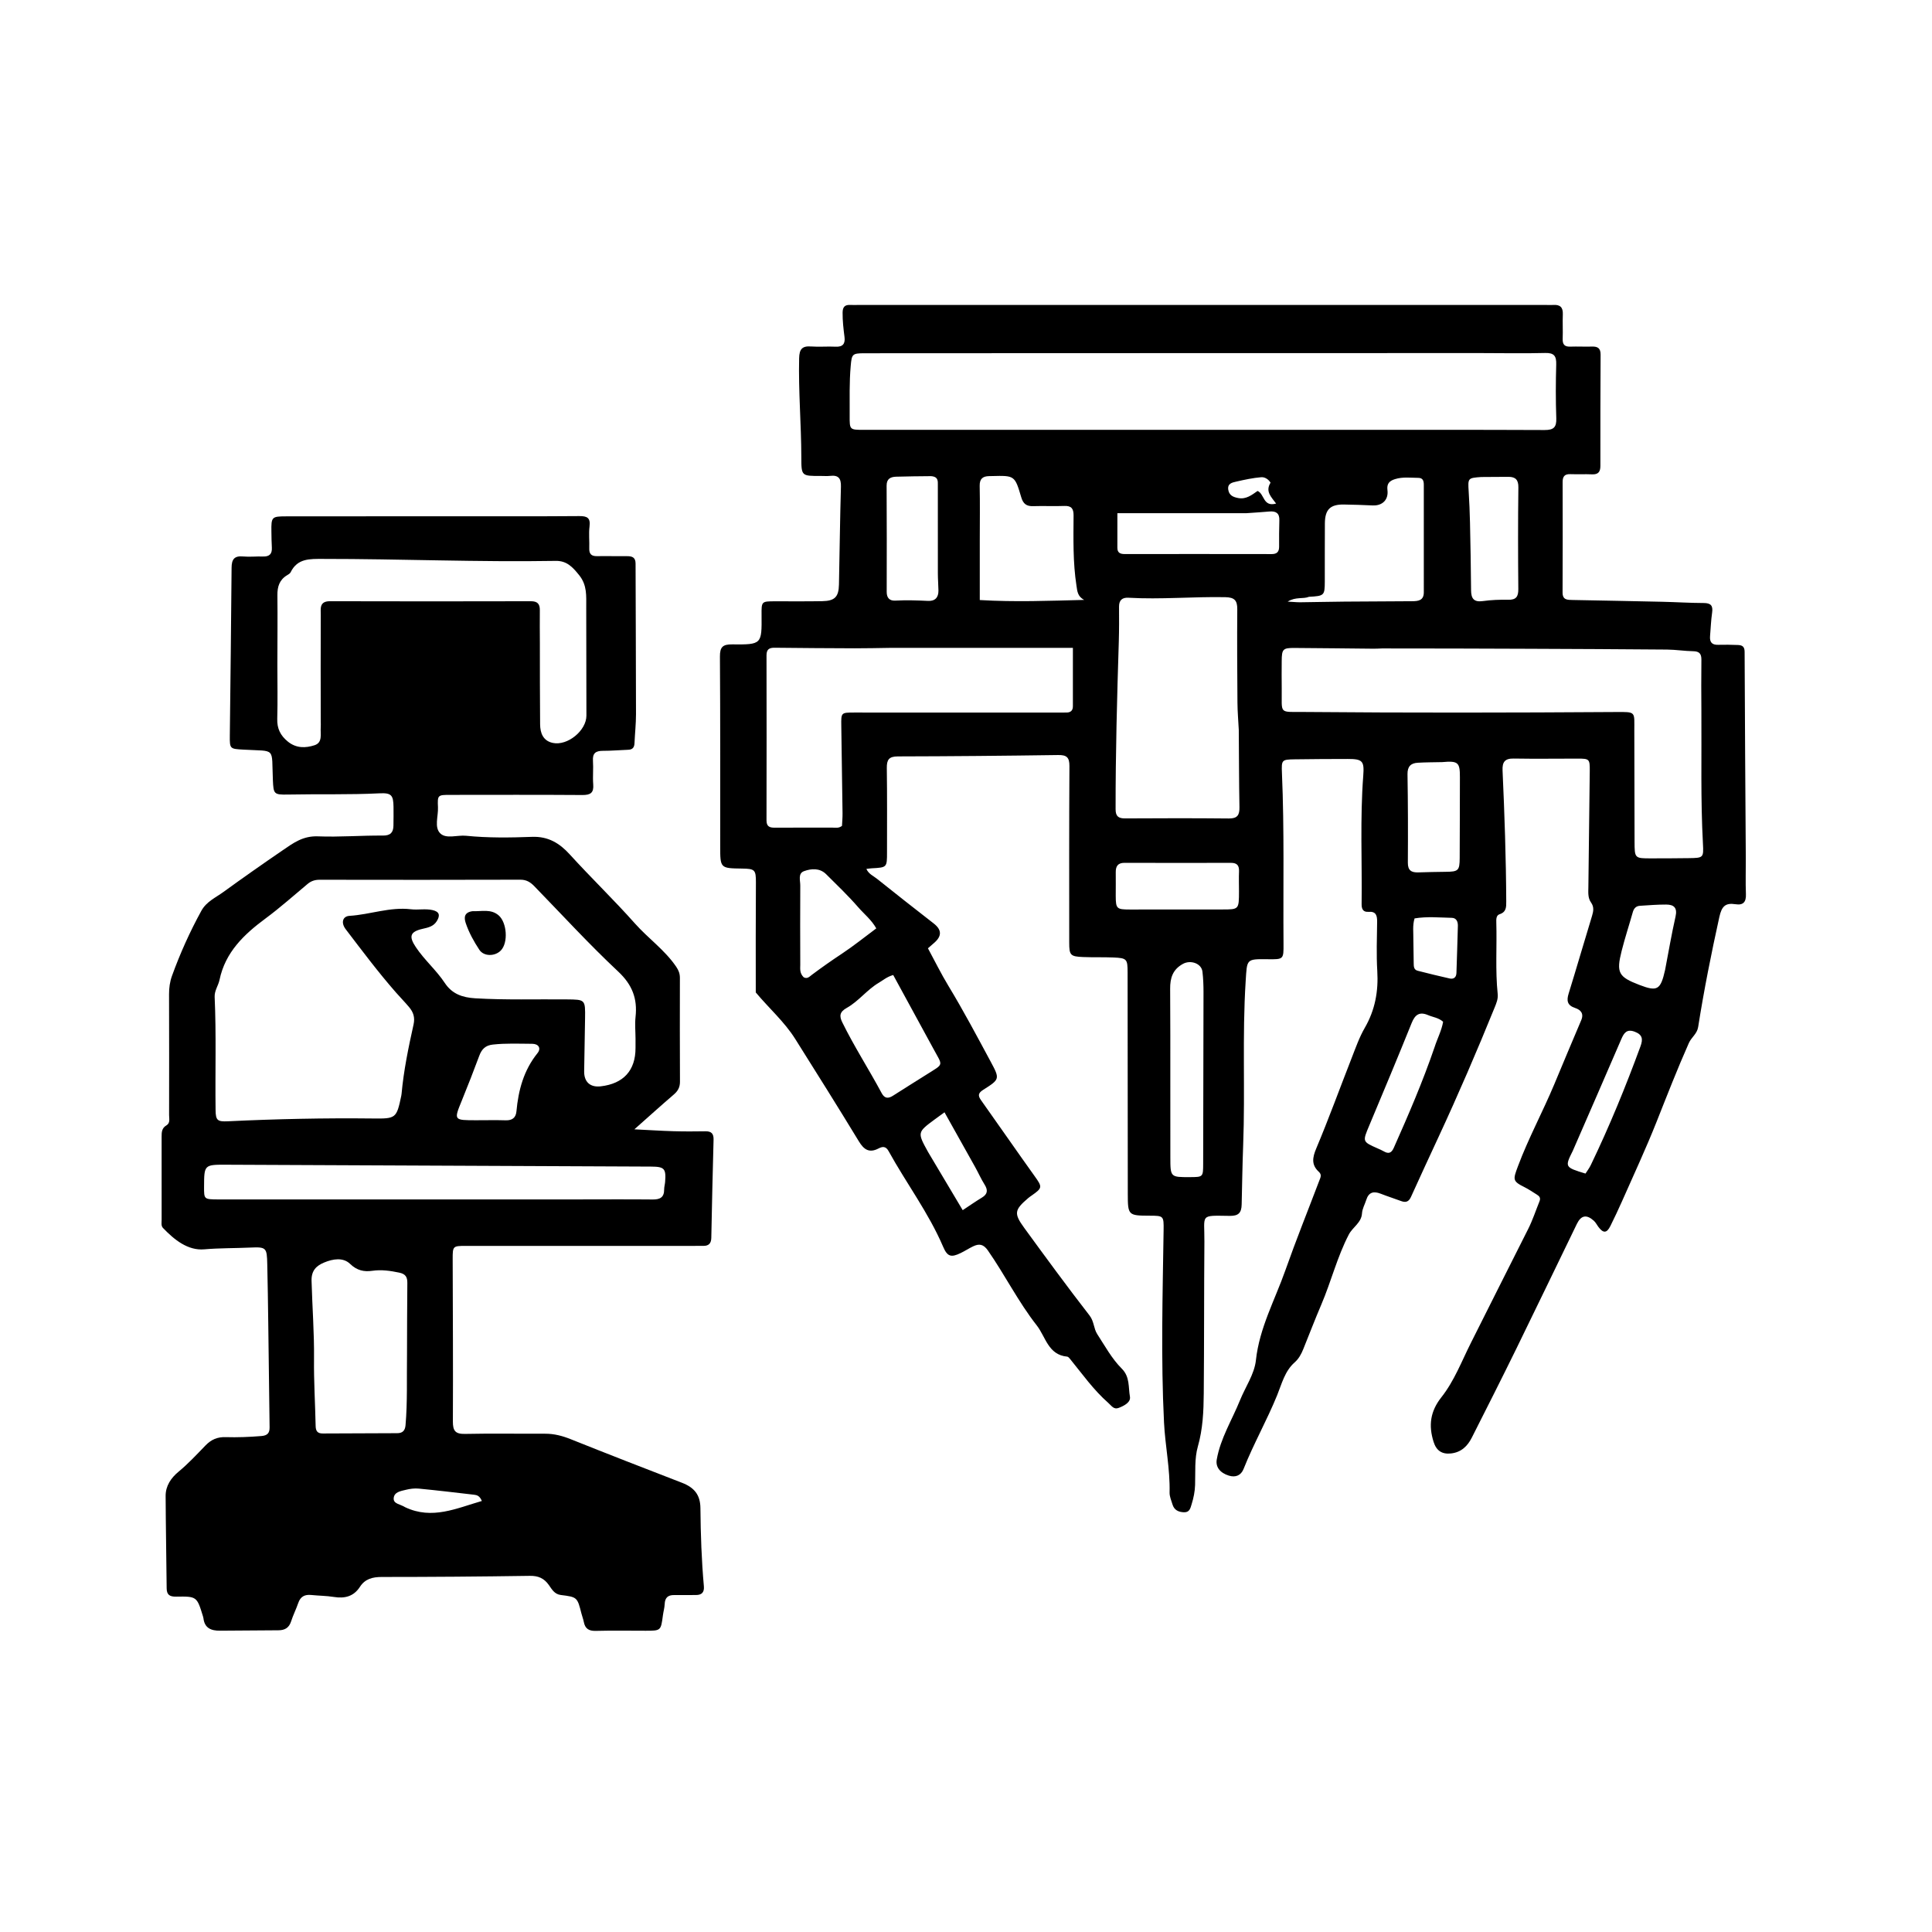 <svg version="1.1" id="Layer_1" xmlns="http://www.w3.org/2000/svg" xmlns:xlink="http://www.w3.org/1999/xlink" x="0px" y="0px"
	 width="100%" viewBox="0 0 1024 1024" enable-background="new 0 0 1024 1024" xml:space="preserve">
<path fill="#000000" opacity="1" stroke="none" 
	d="
M400.573,526.011 
	C400.49,506.352 400.588,487.045 400.648,467.738 
	C400.669,460.977 400.098,460.452 393.239,460.358 
	C381.731,460.2 381.726,460.2 381.721,448.493 
	C381.709,414.993 381.806,381.493 381.579,347.994 
	C381.545,342.872 383.115,341.489 388.101,341.536 
	C403.778,341.687 403.779,341.497 403.648,326.075 
	C403.585,318.714 403.585,318.713 410.842,318.701 
	C419.176,318.687 427.511,318.785 435.841,318.629 
	C442.451,318.505 444.525,316.378 444.665,309.828 
	C445.033,292.524 445.214,275.216 445.713,257.916 
	C445.839,253.521 444.364,251.721 439.988,252.222 
	C438.342,252.411 436.658,252.254 434.991,252.261 
	C424.769,252.305 424.74,252.306 424.718,242.334 
	C424.678,224.847 423.155,207.398 423.56,189.889 
	C423.671,185.089 425.118,183.283 429.908,183.637 
	C434.218,183.956 438.578,183.536 442.901,183.755 
	C446.776,183.951 448.049,182.113 447.606,178.628 
	C447.06,174.333 446.559,170.057 446.596,165.701 
	C446.622,162.654 447.827,161.448 450.77,161.628 
	C452.264,161.719 453.769,161.624 455.269,161.624 
	C576.769,161.628 698.268,161.633 819.767,161.638 
	C820.934,161.638 822.106,161.715 823.266,161.634 
	C826.833,161.382 828.483,162.848 828.328,166.57 
	C828.149,170.896 828.416,175.239 828.254,179.566 
	C828.142,182.563 829.248,183.83 832.295,183.722 
	C836.123,183.586 839.964,183.811 843.793,183.693 
	C846.861,183.598 848.371,184.602 848.351,187.959 
	C848.233,207.625 848.219,227.291 848.238,246.958 
	C848.241,250.073 847.093,251.555 843.817,251.411 
	C839.991,251.242 836.149,251.45 832.32,251.312 
	C829.275,251.201 828.216,252.555 828.225,255.496 
	C828.279,274.996 828.29,294.496 828.195,313.996 
	C828.175,318.074 830.787,317.952 833.551,318.005 
	C849.377,318.307 865.203,318.593 881.027,318.95 
	C888.353,319.116 895.675,319.594 902.999,319.612 
	C906.821,319.621 907.993,321.028 907.454,324.736 
	C906.858,328.844 906.713,333.017 906.366,337.161 
	C906.108,340.246 907.283,341.867 910.615,341.763 
	C914.111,341.654 917.616,341.732 921.112,341.862 
	C923.301,341.943 924.674,342.59 924.683,345.448 
	C924.808,381.93 925.086,418.413 925.309,454.895 
	C925.348,461.228 925.121,467.569 925.373,473.892 
	C925.539,478.044 923.985,479.899 919.888,479.261 
	C914.45,478.415 912.537,480.362 911.275,486.079 
	C907.008,505.41 903.129,524.799 900.058,544.346 
	C899.487,547.981 896.491,549.76 895.131,552.821 
	C889.013,566.591 883.562,580.613 878.007,594.611 
	C872.366,608.827 865.878,622.709 859.7,636.71 
	C857.757,641.113 855.681,645.46 853.553,649.777 
	C851.631,653.678 849.764,653.768 847.131,650.217 
	C846.342,649.152 845.735,647.894 844.772,647.027 
	C840.915,643.554 838.017,644.082 835.771,648.703 
	C825.007,670.846 814.366,693.049 803.53,715.157 
	C795.846,730.835 787.963,746.417 780.078,761.996 
	C777.806,766.484 774.489,769.742 769.087,770.354 
	C764.28,770.899 761.296,768.865 759.84,764.247 
	C757.103,755.574 758.009,748.1 763.978,740.557 
	C770.789,731.949 774.723,721.451 779.662,711.645 
	C789.767,691.586 799.793,671.486 809.936,651.446 
	C812.345,646.687 813.967,641.638 815.961,636.726 
	C816.744,634.797 815.808,633.93 814.455,633.093 
	C812.333,631.781 810.269,630.346 808.043,629.237 
	C801.623,626.042 801.882,625.254 804.529,618.173 
	C810.076,603.34 817.64,589.397 823.752,574.812 
	C828.511,563.457 833.226,552.082 838.069,540.763 
	C839.619,537.141 837.785,535.236 834.844,534.25 
	C830.633,532.838 830.24,530.378 831.438,526.52 
	C835.679,512.86 839.625,499.11 843.818,485.435 
	C844.599,482.886 844.928,480.649 843.283,478.343 
	C841.514,475.863 841.841,472.929 841.872,470.115 
	C842.101,449.624 842.395,429.134 842.607,408.642 
	C842.673,402.304 842.388,402.082 836.245,402.081 
	C824.912,402.081 813.577,402.242 802.247,402.048 
	C797.526,401.968 796.188,403.974 796.388,408.389 
	C797.433,431.512 798.232,454.645 798.339,477.796 
	C798.352,480.731 798.414,483.394 794.807,484.56 
	C792.974,485.153 793.022,487.268 793.071,488.913 
	C793.452,501.56 792.492,514.234 793.81,526.861 
	C794.08,529.455 793.109,531.738 792.167,534.059 
	C782.791,557.175 772.927,580.078 762.418,602.703 
	C757.514,613.26 752.626,623.825 747.826,634.43 
	C746.691,636.939 745.102,637.512 742.638,636.593 
	C739.052,635.255 735.395,634.102 731.834,632.704 
	C728.058,631.222 725.432,631.818 724.113,636.051 
	C723.375,638.421 722.046,640.591 721.881,643.161 
	C721.565,648.111 716.941,650.401 714.894,654.338 
	C708.718,666.215 705.543,679.244 700.309,691.478 
	C696.972,699.28 693.94,707.213 690.755,715.082 
	C689.691,717.712 688.392,720.155 686.187,722.1 
	C680.934,726.731 679.354,733.509 676.886,739.566 
	C671.484,752.826 664.397,765.291 659.114,778.59 
	C657.756,782.009 654.874,783.205 651.34,782.12 
	C646.54,780.647 644.233,777.44 644.901,773.608 
	C646.871,762.311 653.004,752.621 657.209,742.2 
	C660.067,735.118 664.858,728.356 665.657,720.961 
	C667.508,703.828 675.712,689.048 681.263,673.31 
	C686.909,657.301 693.265,641.542 699.288,625.664 
	C699.861,624.153 700.719,622.661 699.042,621.121 
	C694.975,617.384 695.583,613.58 697.67,608.625 
	C704.315,592.844 710.152,576.725 716.405,560.777 
	C718.528,555.362 720.466,549.781 723.359,544.78 
	C728.827,535.325 730.639,525.384 729.987,514.592 
	C729.465,505.957 729.804,497.264 729.906,488.599 
	C729.945,485.313 729.377,482.965 725.333,483.289 
	C722.416,483.523 721.652,481.705 721.685,479.179 
	C721.975,456.528 720.822,433.855 722.548,411.228 
	C723.145,403.387 722.278,402.236 714.236,402.267 
	C704.905,402.303 695.573,402.295 686.244,402.457 
	C679.374,402.577 679.154,402.694 679.46,409.781 
	C680.76,439.933 680.055,470.098 680.288,500.257 
	C680.352,508.509 680.299,508.51 671.976,508.408 
	C660.39,508.266 660.981,508.303 660.232,520.026 
	C658.38,548.998 660.002,578 658.904,606.96 
	C658.506,617.45 658.353,627.94 658.107,638.429 
	C658.003,642.877 656.383,644.495 651.798,644.44 
	C635.614,644.243 638.471,643.384 638.356,658.048 
	C638.144,684.88 638.253,711.715 638.015,738.546 
	C637.931,747.997 637.547,757.355 634.881,766.698 
	C633.054,773.103 633.641,780.233 633.424,787.047 
	C633.311,790.6 632.617,793.969 631.576,797.313 
	C630.932,799.382 630.52,801.631 627.537,801.532 
	C624.581,801.434 622.334,800.353 621.436,797.366 
	C620.814,795.298 619.854,793.169 619.904,791.088 
	C620.206,778.589 617.571,766.313 616.955,753.977 
	C615.262,720.064 616.233,686.08 616.731,652.124 
	C616.845,644.363 616.757,644.362 609.14,644.34 
	C598.024,644.309 597.766,644.078 597.753,632.865 
	C597.708,593.7 597.686,554.536 597.651,515.371 
	C597.645,508.285 597.257,507.785 590.085,507.486 
	C584.759,507.264 579.416,507.466 574.09,507.25 
	C567.306,506.976 566.712,506.282 566.711,499.582 
	C566.705,468.415 566.623,437.248 566.82,406.083 
	C566.849,401.396 565.357,400.118 560.828,400.184 
	C532.506,400.592 504.18,400.852 475.855,400.912 
	C471.084,400.922 469.965,402.737 470.029,407.127 
	C470.247,421.956 470.129,436.791 470.136,451.624 
	C470.139,459.79 470.136,459.786 462.025,460.216 
	C461.226,460.259 460.431,460.393 459.196,460.535 
	C460.428,463.292 462.903,464.239 464.73,465.705 
	C474.708,473.711 484.787,481.591 494.882,489.451 
	C499.123,492.753 499.307,496.047 495.253,499.629 
	C494.26,500.506 493.258,501.373 491.83,502.62 
	C495.43,509.269 498.777,516.098 502.705,522.575 
	C510.651,535.679 517.812,549.211 525.074,562.688 
	C530.02,571.867 529.947,572.042 521.156,577.604 
	C518.532,579.264 518.164,580.594 519.959,583.117 
	C529.502,596.531 538.852,610.082 548.438,623.465 
	C552.464,629.086 552.558,629.619 546.984,633.527 
	C546.302,634.005 545.606,634.471 544.974,635.01 
	C537.669,641.254 537.258,643.11 542.862,650.798 
	C554.237,666.402 565.643,681.994 577.485,697.242 
	C579.947,700.412 579.622,704.136 581.57,707.127 
	C585.655,713.4 589.27,720.123 594.565,725.404 
	C598.953,729.781 597.991,735.271 598.885,740.248 
	C599.424,743.246 595.811,745.111 592.968,746.201 
	C590.292,747.227 589.205,745.143 587.374,743.532 
	C579.563,736.662 573.647,728.245 567.16,720.285 
	C566.748,719.78 566.183,719.093 565.639,719.044 
	C555.531,718.136 554.227,708.517 549.488,702.474 
	C539.727,690.027 532.642,675.773 523.619,662.792 
	C521.247,659.38 518.968,659.064 515.777,660.589 
	C513.527,661.665 511.427,663.055 509.181,664.141 
	C504.052,666.622 502.124,666.051 499.864,660.771 
	C492.161,642.773 480.355,627.138 470.975,610.112 
	C469.478,607.395 467.711,607.636 465.651,608.705 
	C460.725,611.261 457.919,609.379 455.214,604.931 
	C444.138,586.717 432.812,568.654 421.455,550.613 
	C415.743,541.54 407.633,534.458 400.573,526.011 
M784.5,187.136 
	C712.689,187.15 640.879,187.164 569.068,187.181 
	C532.08,187.189 495.092,187.184 458.104,187.232 
	C451.666,187.241 451.451,187.744 450.896,193.932 
	C450.106,202.752 450.387,211.576 450.342,220.4 
	C450.304,227.817 450.35,227.824 457.781,227.825 
	C540.921,227.829 624.061,227.831 707.201,227.832 
	C744.356,227.833 781.511,227.756 818.665,227.922 
	C823.475,227.943 825.035,226.472 824.863,221.663 
	C824.525,212.178 824.56,202.667 824.828,193.178 
	C824.954,188.731 823.744,186.962 818.987,187.087 
	C807.832,187.379 796.663,187.152 784.5,187.136 
M732.506,343.69 
	C731.008,343.738 729.51,343.84 728.013,343.826 
	C714.042,343.699 700.07,343.511 686.098,343.43 
	C679.946,343.394 679.375,344.053 679.333,350.381 
	C679.302,355.212 679.271,360.045 679.34,364.876 
	C679.538,378.888 677.357,377.234 691.719,377.361 
	C746.528,377.846 801.346,377.749 856.157,377.386 
	C867.425,377.311 866.18,377.015 866.223,387.472 
	C866.304,406.964 866.293,426.458 866.35,445.951 
	C866.376,454.947 866.407,454.964 875.122,454.951 
	C881.786,454.942 888.451,454.931 895.114,454.832 
	C902.811,454.717 903.001,454.664 902.592,447.142 
	C901.325,423.836 901.937,400.513 901.77,377.198 
	C901.704,368.035 901.66,358.87 901.774,349.708 
	C901.813,346.553 900.724,345.221 897.462,345.162 
	C892.82,345.079 888.189,344.324 883.549,344.283 
	C859.088,344.068 834.625,343.968 810.163,343.865 
	C784.537,343.757 758.911,343.691 732.506,343.69 
M471.519,343.389 
	C465.363,343.47 459.207,343.634 453.052,343.615 
	C438.889,343.571 424.725,343.47 410.563,343.315 
	C407.716,343.284 406.263,344.165 406.269,347.299 
	C406.327,376.463 406.327,405.628 406.264,434.792 
	C406.257,437.987 407.797,438.711 410.603,438.69 
	C420.768,438.613 430.935,438.691 441.101,438.653 
	C442.711,438.647 444.437,439.152 446.276,437.726 
	C446.37,435.695 446.591,433.39 446.563,431.088 
	C446.371,415.612 446.12,400.137 445.9,384.661 
	C445.8,377.686 445.812,377.664 452.689,377.664 
	C488.853,377.665 525.017,377.677 561.181,377.684 
	C562.515,377.684 563.848,377.644 565.181,377.657 
	C567.405,377.679 568.65,376.657 568.653,374.377 
	C568.665,364.413 568.658,354.448 568.658,343.387 
	C536.343,343.387 504.428,343.387 471.519,343.389 
M656.581,386.88 
	C656.335,382.059 655.913,377.238 655.876,372.415 
	C655.749,355.918 655.65,339.42 655.781,322.924 
	C655.819,318.235 654.305,316.605 649.41,316.513 
	C632.3,316.19 615.208,317.799 598.101,316.813 
	C594.895,316.628 593.094,318.032 593.115,321.499 
	C593.151,327.663 593.18,333.832 592.988,339.992 
	C592.065,369.616 591.257,399.241 591.289,428.884 
	C591.293,432.597 592.726,433.797 596.342,433.775 
	C614.672,433.662 633.004,433.627 651.333,433.812 
	C655.875,433.858 657.013,431.966 656.935,427.816 
	C656.683,414.488 656.698,401.155 656.581,386.88 
M693.804,316.316 
	C690.605,317.615 686.788,316.189 682.492,318.865 
	C685.586,319.036 687.375,319.236 689.162,319.216 
	C696.981,319.132 704.799,318.938 712.618,318.868 
	C724.599,318.762 736.58,318.731 748.562,318.655 
	C751.775,318.635 754.655,318.237 754.649,313.938 
	C754.62,294.966 754.633,275.994 754.647,257.022 
	C754.649,254.986 754.253,253.298 751.753,253.279 
	C747.617,253.249 743.486,252.658 739.367,253.949 
	C736.331,254.901 734.968,256.43 735.376,259.74 
	C736.008,264.856 732.739,268.104 727.592,267.893 
	C722.47,267.683 717.346,267.457 712.221,267.404 
	C705.046,267.331 702.281,270.044 702.214,277.342 
	C702.118,287.659 702.214,297.977 702.17,308.295 
	C702.139,315.631 701.861,315.881 693.804,316.316 
M519.304,286.5 
	C519.304,296.924 519.304,307.349 519.304,318.033 
	C538.053,319.155 556.085,318.43 574.616,317.967 
	C571.111,316.088 571.008,313.385 570.557,310.479 
	C568.638,298.084 568.941,285.621 569.014,273.165 
	C569.035,269.586 567.864,268.016 564.109,268.164 
	C558.63,268.381 553.131,268.082 547.649,268.271 
	C544.081,268.395 542.311,267.069 541.274,263.541 
	C537.879,251.982 537.746,252.022 525.708,252.325 
	C525.209,252.338 524.711,252.343 524.212,252.353 
	C520.809,252.424 519.175,253.829 519.254,257.562 
	C519.451,266.871 519.308,276.187 519.304,286.5 
M620.294,573.5 
	C620.298,586.809 620.288,600.118 620.311,613.427 
	C620.328,623.936 620.346,623.936 630.634,623.897 
	C637.678,623.87 637.685,623.87 637.702,616.685 
	C637.773,586.408 637.858,556.131 637.883,525.853 
	C637.886,522.24 637.745,518.603 637.325,515.018 
	C636.805,510.581 631.024,508.675 627.034,510.848 
	C621.554,513.832 620.156,518.363 620.203,524.09 
	C620.336,540.226 620.278,556.363 620.294,573.5 
M494.308,555.096 
	C487.333,542.3 480.359,529.504 473.423,516.777 
	C470.062,517.728 468.078,519.538 465.812,520.871 
	C459.514,524.574 455.095,530.696 448.785,534.214 
	C445.003,536.324 444.773,538.495 446.426,541.86 
	C452.739,554.716 460.528,566.748 467.283,579.355 
	C468.834,582.252 470.737,582.415 473.363,580.713 
	C479.228,576.913 485.205,573.286 491.098,569.528 
	C500.632,563.45 499.819,565.421 494.308,555.096 
M660.406,272.015 
	C637.852,272.015 615.298,272.015 592.238,272.015 
	C592.238,278.418 592.257,284.375 592.23,290.332 
	C592.217,293.022 593.786,293.659 596.115,293.657 
	C622.085,293.634 648.056,293.624 674.026,293.672 
	C676.807,293.677 677.954,292.464 677.953,289.79 
	C677.951,285.129 677.92,280.465 678.084,275.81 
	C678.219,271.975 676.256,270.812 672.814,271.105 
	C669.002,271.429 665.187,271.704 660.406,272.015 
M493.392,252.368 
	C487.243,252.452 481.092,252.448 474.948,252.66 
	C472.074,252.759 469.904,253.719 469.925,257.388 
	C470.031,276.176 470.022,294.964 469.969,313.753 
	C469.959,316.977 471.581,318.496 474.495,318.337 
	C480.317,318.021 486.112,318.212 491.923,318.489 
	C495.607,318.664 497.449,316.66 497.394,313.005 
	C497.35,310.019 497.093,307.035 497.088,304.05 
	C497.061,288.433 497.102,272.817 497.073,257.2 
	C497.069,255.099 497.425,252.616 493.392,252.368 
M785.092,252.826 
	C777.964,253.34 777.99,253.38 778.428,260.497 
	C778.765,265.971 779.009,271.456 779.128,276.939 
	C779.388,288.914 779.617,300.89 779.699,312.867 
	C779.729,317.243 781.17,319.251 785.935,318.586 
	C790.365,317.969 794.896,317.795 799.372,317.889 
	C803.571,317.979 804.776,316.24 804.74,312.218 
	C804.58,294.244 804.539,276.266 804.77,258.294 
	C804.822,254.282 803.195,252.781 799.685,252.737 
	C795.068,252.68 790.448,252.869 785.092,252.826 
M656.689,472.411 
	C656.683,468.913 656.562,465.411 656.706,461.92 
	C656.834,458.817 655.751,457.322 652.446,457.332 
	C633.628,457.391 614.81,457.366 595.991,457.322 
	C592.502,457.314 591.317,459.127 591.372,462.351 
	C591.443,466.512 591.342,470.677 591.362,474.84 
	C591.394,481.646 591.837,482.063 598.862,482.061 
	C615.182,482.055 631.503,482.035 647.823,482.034 
	C656.661,482.034 656.661,482.046 656.689,472.411 
M764.374,403.936 
	C760.062,404.036 755.743,404.013 751.441,404.271 
	C747.777,404.492 745.941,406.218 746.008,410.349 
	C746.264,425.986 746.298,441.629 746.192,457.269 
	C746.164,461.385 748.114,462.496 751.681,462.387 
	C756.501,462.24 761.322,462.118 766.144,462.078 
	C772.968,462.022 773.63,461.481 773.667,454.73 
	C773.746,440.42 773.747,426.111 773.779,411.801 
	C773.796,404.082 772.82,403.182 764.374,403.936 
M425.945,517.955 
	C427.879,519.065 429.118,517.566 430.371,516.627 
	C435.56,512.739 440.859,509.031 446.272,505.448 
	C452.483,501.337 458.3,496.629 464.445,492.063 
	C461.903,487.505 458.029,484.491 454.915,480.907 
	C449.576,474.762 443.671,469.101 437.884,463.358 
	C434.47,459.97 430.031,460.325 426.148,461.732 
	C422.833,462.933 424.181,466.668 424.162,469.334 
	C424.067,483.326 424.117,497.32 424.158,511.313 
	C424.164,513.436 423.709,515.692 425.945,517.955 
M760.361,554.992 
	C761.804,550.462 764.096,546.197 764.883,541.544 
	C762.424,539.383 759.486,539.136 756.917,538.035 
	C752.405,536.101 750.022,537.718 748.222,542.184 
	C740.895,560.369 733.327,578.458 725.737,596.536 
	C722.133,605.121 722.022,605.071 730.211,608.697 
	C731.275,609.168 732.357,609.619 733.362,610.199 
	C735.891,611.659 737.446,611.276 738.738,608.365 
	C746.427,591.049 753.964,573.677 760.361,554.992 
M882.534,514.077 
	C884.352,504.631 885.956,495.137 888.079,485.76 
	C889.141,481.073 887.129,479.45 883.124,479.432 
	C878.485,479.411 873.841,479.795 869.205,480.088 
	C867.143,480.218 865.987,481.444 865.42,483.454 
	C863.482,490.319 861.246,497.106 859.503,504.018 
	C856.58,515.61 857.818,517.768 868.899,522.021 
	C878.404,525.669 880.135,524.752 882.534,514.077 
M833.606,609.983 
	C829.31,618.559 829.379,618.688 840.343,622.018 
	C841.24,620.597 842.36,619.155 843.135,617.546 
	C853.026,597.017 861.653,575.96 869.492,554.568 
	C870.866,550.82 870.611,548.403 866.416,546.824 
	C862.185,545.233 860.714,547.546 859.338,550.731 
	C850.898,570.27 842.421,589.792 833.606,609.983 
M491.912,610.613 
	C497.999,620.833 504.085,631.052 510.254,641.411 
	C514.043,638.918 517.154,636.728 520.405,634.772 
	C523.55,632.88 523.675,630.74 521.816,627.788 
	C519.962,624.844 518.553,621.624 516.856,618.576 
	C511.539,609.023 506.179,599.494 500.601,589.538 
	C498.593,591 497.003,592.141 495.431,593.306 
	C486.158,600.176 486.16,600.178 491.912,610.613 
M749.113,498.524 
	C749.172,502.518 749.232,506.512 749.291,510.505 
	C749.316,512.206 749.313,513.994 751.408,514.522 
	C757.039,515.943 762.672,517.366 768.343,518.616 
	C770.498,519.092 771.868,518.031 771.943,515.669 
	C772.203,507.365 772.496,499.062 772.705,490.757 
	C772.759,488.578 771.98,486.528 769.499,486.47 
	C762.904,486.316 756.273,485.679 749.747,486.776 
	C748.589,490.574 749.178,494.08 749.113,498.524 
M673.411,255.839 
	C672.303,253.945 670.251,252.779 668.476,252.93 
	C664.051,253.307 659.653,254.249 655.31,255.248 
	C653.158,255.744 650.476,256.205 651.009,259.586 
	C651.485,262.607 653.677,263.49 656.3,263.981 
	C660.494,264.767 663.526,262.307 666.531,260.215 
	C670.237,261.742 669.364,268.83 676.369,266.906 
	C673.949,263.542 670.455,260.575 673.411,255.839 
z"/>
<path fill="#000000" opacity="1" stroke="none" 
	d="
M237,273.627 
	C260.665,273.627 283.83,273.723 306.993,273.539 
	C311.296,273.504 313.04,274.5 312.459,279.101 
	C311.983,282.874 312.465,286.759 312.324,290.586 
	C312.213,293.573 313.415,294.825 316.416,294.774 
	C321.747,294.685 327.082,294.836 332.414,294.786 
	C335.156,294.761 336.86,295.514 336.866,298.697 
	C336.919,325.297 337.084,351.897 337.093,378.497 
	C337.095,383.641 336.519,388.783 336.294,393.93 
	C336.197,396.137 335.29,397.309 332.99,397.391 
	C328.497,397.55 324.008,397.961 319.517,397.956 
	C315.781,397.952 314.001,399.199 314.28,403.233 
	C314.567,407.379 314.087,411.582 314.42,415.721 
	C314.781,420.205 312.999,421.405 308.687,421.374 
	C285.358,421.205 262.026,421.297 238.695,421.306 
	C232.028,421.308 231.829,421.328 232.134,427.891 
	C232.354,432.633 229.997,438.588 233.453,441.801 
	C236.615,444.741 242.408,442.511 247.015,442.975 
	C258.652,444.146 270.345,443.981 281.976,443.548 
	C290.59,443.227 296.606,446.941 301.971,452.846 
	C313.261,465.273 325.405,476.936 336.521,489.456 
	C343.558,497.381 352.382,503.524 358.4,512.39 
	C359.72,514.336 360.362,516.081 360.359,518.305 
	C360.334,536.636 360.294,554.968 360.395,573.299 
	C360.412,576.27 359.309,578.253 357.119,580.132 
	C350.44,585.864 343.91,591.768 336.237,598.567 
	C343.946,598.949 350.411,599.372 356.884,599.56 
	C362.545,599.725 368.216,599.707 373.88,599.609 
	C377.104,599.553 378.294,600.889 378.205,604.104 
	C377.727,621.417 377.348,638.734 377.007,656.051 
	C376.95,658.97 375.7,660.364 372.79,660.338 
	C370.124,660.315 367.457,660.349 364.791,660.349 
	C325.461,660.35 286.132,660.348 246.802,660.349 
	C240.024,660.349 239.911,660.476 239.929,667.393 
	C240.001,696.056 240.178,724.719 240.037,753.381 
	C240.013,758.332 241.305,760.113 246.467,760.003 
	C260.625,759.701 274.795,759.96 288.96,759.903 
	C293.717,759.884 298.081,761.035 302.5,762.805 
	C322.089,770.649 341.757,778.296 361.444,785.892 
	C367.987,788.416 371.175,792.285 371.239,799.368 
	C371.365,813.183 371.833,826.977 373.068,840.74 
	C373.353,843.908 371.991,845.42 368.8,845.395 
	C364.967,845.366 361.133,845.47 357.302,845.414 
	C353.998,845.365 352.428,846.854 352.298,850.193 
	C352.22,852.165 351.628,854.112 351.369,856.083 
	C350.284,864.321 350.298,864.325 342.226,864.326 
	C333.394,864.327 324.557,864.168 315.731,864.398 
	C312.054,864.494 310.1,863.189 309.426,859.644 
	C309.148,858.18 308.579,856.774 308.21,855.325 
	C305.978,846.552 305.994,846.474 297.209,845.376 
	C293.873,844.959 292.491,842.349 290.938,840.139 
	C288.39,836.515 285.319,835.166 280.821,835.233 
	C254.666,835.624 228.506,835.826 202.348,835.828 
	C197.455,835.829 193.506,836.829 190.786,841.035 
	C187.442,846.21 182.689,847.339 176.904,846.41 
	C172.978,845.78 168.953,845.789 164.986,845.38 
	C161.542,845.025 159.257,846.178 158.085,849.607 
	C156.957,852.908 155.347,856.048 154.289,859.368 
	C153.196,862.798 150.94,864.07 147.557,864.083 
	C137.225,864.123 126.894,864.202 116.563,864.297 
	C111.913,864.339 108.414,862.94 107.82,857.665 
	C107.783,857.337 107.681,857.013 107.584,856.695 
	C104.351,846.173 104.349,846.075 93.332,846.25 
	C90.013,846.302 88.366,845.343 88.335,841.838 
	C88.186,825.515 87.863,809.193 87.789,792.869 
	C87.765,787.518 90.667,783.313 94.619,780.044 
	C99.779,775.777 104.308,770.884 108.935,766.107 
	C111.971,762.973 115.245,761.579 119.549,761.708 
	C125.874,761.898 132.197,761.64 138.52,761.13 
	C141.743,760.871 142.934,759.551 142.89,756.482 
	C142.626,737.995 142.428,719.508 142.179,701.021 
	C142.04,690.695 141.9,680.368 141.656,670.043 
	C141.449,661.277 141.207,660.845 132.536,661.242 
	C124.448,661.612 116.364,661.468 108.237,662.173 
	C99.592,662.923 92.383,657.122 86.378,650.839 
	C85.295,649.706 85.671,647.977 85.67,646.493 
	C85.658,631.827 85.678,617.162 85.661,602.497 
	C85.659,600.104 85.735,597.917 88.211,596.469 
	C90.324,595.233 89.623,592.894 89.626,590.974 
	C89.658,569.645 89.669,548.315 89.6,526.986 
	C89.589,523.606 90.017,520.38 91.167,517.201 
	C95.475,505.299 100.65,493.799 106.748,482.701 
	C109.402,477.87 114.285,475.761 118.403,472.774 
	C128.77,465.253 139.251,457.884 149.829,450.664 
	C155.439,446.835 160.532,442.966 168.55,443.284 
	C179.963,443.736 191.51,442.774 203.002,442.867 
	C206.926,442.899 208.487,441.225 208.534,437.604 
	C208.577,434.272 208.622,430.938 208.573,427.606 
	C208.484,421.454 207.419,420.166 201.16,420.478 
	C185.004,421.285 168.839,420.798 152.682,421.126 
	C145.129,421.28 144.957,420.873 144.631,413.397 
	C143.857,395.673 146.548,398.351 129.048,397.32 
	C121.909,396.9 121.735,397 121.81,389.889 
	C122.123,360.24 122.541,330.592 122.745,300.943 
	C122.776,296.443 124.183,294.508 128.859,294.938 
	C132.327,295.257 135.856,294.84 139.35,294.96 
	C142.758,295.078 144.281,293.646 144.083,290.222 
	C143.919,287.396 143.896,284.56 143.853,281.728 
	C143.734,274.043 144.02,273.69 151.513,273.68 
	C179.842,273.639 208.171,273.641 237,273.627 
M336.844,550.485 
	C336.823,546.653 336.437,542.782 336.853,538.999 
	C337.919,529.303 335.129,521.941 327.636,514.925 
	C312.222,500.493 297.93,484.863 283.195,469.707 
	C281.162,467.616 279.066,466.25 275.852,466.26 
	C240.37,466.372 204.889,466.351 169.407,466.29 
	C166.918,466.285 164.909,466.942 163.025,468.513 
	C155.646,474.668 148.462,481.094 140.749,486.801 
	C129.302,495.273 119.42,504.657 116.352,519.347 
	C115.714,522.403 113.62,525.085 113.77,528.397 
	C114.673,548.375 113.995,568.366 114.262,588.349 
	C114.336,593.824 115.23,594.571 120.807,594.304 
	C146.395,593.079 171.999,592.529 197.614,592.819 
	C209.825,592.957 210.17,592.797 212.679,580.808 
	C212.747,580.483 212.8,580.152 212.83,579.821 
	C213.958,567.374 216.494,555.156 219.196,542.993 
	C220.036,539.212 219.055,536.466 216.859,533.83 
	C214.63,531.155 212.171,528.673 209.875,526.053 
	C200.459,515.306 191.894,503.877 183.241,492.526 
	C180.603,489.066 181.591,485.644 185.24,485.421 
	C196.149,484.754 206.656,480.596 217.803,481.933 
	C221.572,482.384 225.457,481.502 229.249,482.364 
	C232.83,483.178 233.445,485.074 231.539,488.172 
	C229.753,491.076 226.913,491.629 223.936,492.311 
	C217.208,493.853 216.661,496.407 220.4,502.011 
	C224.957,508.841 231.254,514.182 235.75,520.989 
	C239.623,526.852 245.134,528.721 251.918,529.122 
	C268.07,530.076 284.221,529.543 300.37,529.703 
	C310.223,529.8 310.24,529.73 310.092,539.817 
	C309.955,549.127 309.792,558.437 309.617,567.746 
	C309.51,573.412 312.765,576.419 318.375,575.78 
	C330.45,574.405 336.857,567.357 336.837,555.475 
	C336.835,554.142 336.84,552.809 336.844,550.485 
M147.008,352.5 
	C147.015,361.999 147.218,371.503 146.949,380.995 
	C146.804,386.138 148.606,389.815 152.551,393.037 
	C157.017,396.685 161.989,396.517 166.71,394.991 
	C171.192,393.542 169.709,388.901 170.001,385.392 
	C170.083,384.399 170.003,383.393 170.003,382.393 
	C169.986,363.563 169.915,344.732 170.008,325.902 
	C170.024,322.646 169.15,318.643 174.885,318.661 
	C210.383,318.769 245.881,318.741 281.379,318.665 
	C284.857,318.658 286.166,320.084 286.123,323.414 
	C286.047,329.245 286.129,335.078 286.142,340.911 
	C286.171,355.242 286.125,369.573 286.269,383.903 
	C286.316,388.512 287.825,392.641 292.962,393.753 
	C300.783,395.446 310.813,387.221 310.811,379.298 
	C310.805,360.132 310.782,340.966 310.716,321.801 
	C310.695,315.931 311.276,310.229 306.989,304.882 
	C303.534,300.573 300.415,297.185 294.561,297.284 
	C253.403,297.984 212.264,296.211 171.11,296.233 
	C164.292,296.237 157.667,295.859 154.045,303.301 
	C153.714,303.982 152.853,304.467 152.147,304.891 
	C148.099,307.318 146.978,310.966 147.031,315.505 
	C147.168,327.501 147.024,339.501 147.008,352.5 
M115.639,635.723 
	C178.77,635.722 241.902,635.723 305.034,635.72 
	C318.693,635.719 332.353,635.616 346.011,635.751 
	C349.908,635.79 352.039,634.561 352.018,630.429 
	C352.012,629.111 352.418,627.796 352.524,626.47 
	C353.09,619.35 352.172,618.347 344.968,618.315 
	C270.03,617.978 195.091,617.643 120.152,617.324 
	C108.207,617.273 108.207,617.312 108.16,629.038 
	C108.133,635.668 108.133,635.668 115.639,635.723 
M215.723,717.498 
	C215.77,705.001 215.767,692.504 215.897,680.008 
	C215.93,676.872 214.955,675.22 211.613,674.523 
	C206.838,673.528 202.199,672.845 197.278,673.553 
	C192.979,674.171 189.193,673.408 185.557,669.889 
	C181.849,666.299 176.435,667.241 171.847,669.139 
	C167.714,670.848 164.983,673.38 165.131,678.871 
	C165.506,692.684 166.589,706.47 166.437,720.312 
	C166.308,732.125 167.057,743.946 167.295,755.765 
	C167.349,758.45 168.248,759.791 171.055,759.774 
	C184.218,759.695 197.383,759.685 210.547,759.618 
	C213.293,759.604 214.685,758.357 214.942,755.385 
	C216.005,743.1 215.539,730.794 215.723,717.498 
M252.552,593.748 
	C257.708,593.747 262.867,593.63 268.018,593.786 
	C271.491,593.891 273.413,592.441 273.726,589.027 
	C274.756,577.78 277.578,567.266 284.87,558.209 
	C286.947,555.628 285.487,553.256 282.088,553.239 
	C275.117,553.204 268.142,552.87 261.167,553.648 
	C257.306,554.078 255.331,556.064 254.043,559.536 
	C251.071,567.545 247.957,575.505 244.731,583.415 
	C240.501,593.785 240.431,593.756 252.552,593.748 
M214.766,798.867 
	C229.057,805.616 241.912,799.424 255.395,795.55 
	C254.243,792.758 252.725,792.407 251.257,792.235 
	C241.52,791.096 231.782,789.942 222.024,788.997 
	C219.753,788.777 217.334,789.069 215.11,789.628 
	C212.451,790.296 208.871,790.756 208.662,794.143 
	C208.478,797.133 212.123,797.188 214.766,798.867 
z"/>
<path fill="#000000" opacity="1" stroke="none" 
	d="
M250.499,482.939 
	C255.468,483.125 260.203,481.652 264.284,485.158 
	C268.662,488.919 269.475,499.603 265.472,503.757 
	C262.375,506.969 256.459,507.043 254.059,503.404 
	C251.152,498.995 248.552,494.313 246.855,489.267 
	C245.862,486.312 245.994,483.538 250.499,482.939 
z"/>
</svg>